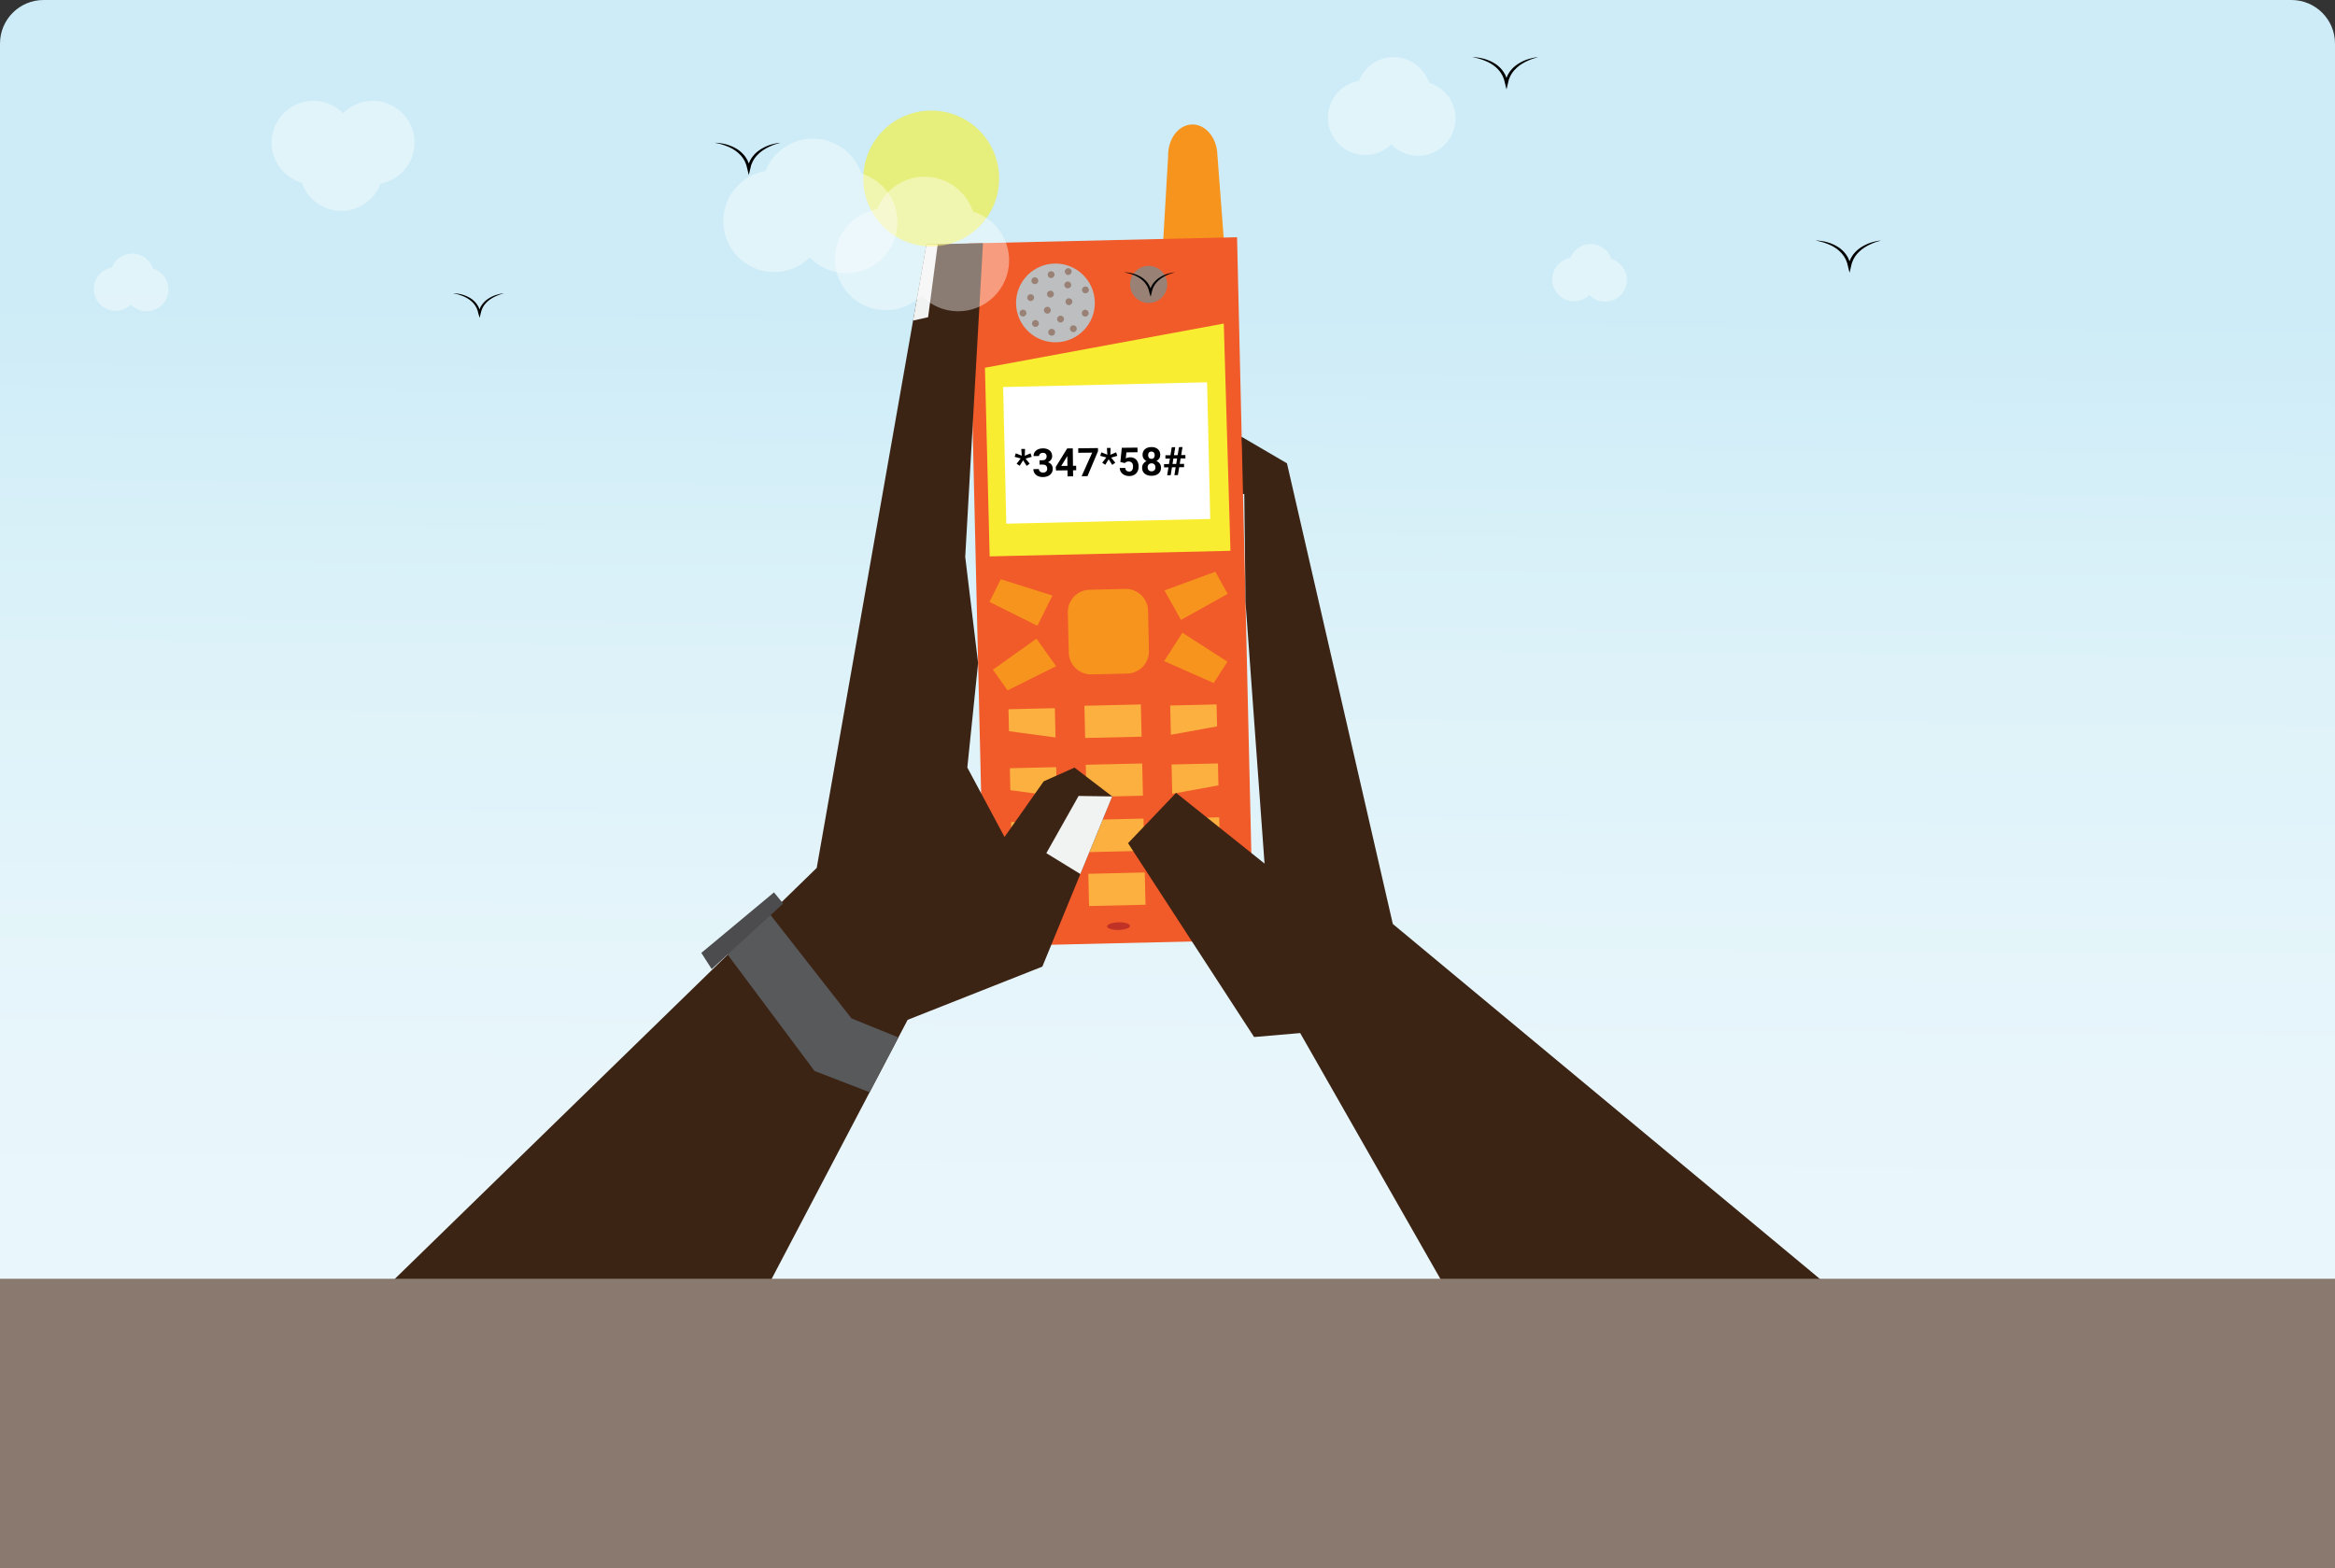 <svg width="536" height="360" viewBox="0 0 536 360" fill="none" xmlns="http://www.w3.org/2000/svg">
<rect x="0" y="0" width="536" height="360" fill="#333333" stroke="none"/>
<path d="M526 0H10C4.477 0 0 4.477 0 10V350C0 355.523 4.477 360 10 360H526C531.523 360 536 355.523 536 350V10C536 4.477 531.523 0 526 0Z" fill="url(#paint0_linear)"/>
<path d="M276.185 97.175L269.875 97.321L269.656 87.897L273.874 87.799L276.185 97.175Z" fill="#3C2415"/>
<path d="M288.25 113.347L279.462 113.551L279.158 100.424L285.032 100.288L288.25 113.347Z" fill="#3C2415"/>
<path d="M281.395 61.156C281.487 65.111 277.572 63.634 274.447 63.706C271.324 63.779 267.077 59.646 266.986 55.69L268.144 35.871C268.051 31.916 270.51 28.651 273.634 28.579C276.758 28.506 279.365 31.654 279.456 35.609L281.395 61.156Z" fill="#F7941D"/>
<path d="M283.965 54.46L222.288 55.891L226.033 217.243L287.709 215.811L283.965 54.46Z" fill="#F15A29"/>
<path d="M261.884 161.723L248.925 162.023L249.097 169.428L262.056 169.127L261.884 161.723Z" fill="#FBB040"/>
<path d="M262.193 175.273L249.235 175.573L249.407 182.977L262.365 182.677L262.193 175.273Z" fill="#FBB040"/>
<path d="M262.496 187.928L249.538 188.228L249.71 195.634L262.668 195.333L262.496 187.928Z" fill="#FBB040"/>
<path d="M262.784 200.301L249.825 200.602L249.997 208.007L262.955 207.707L262.784 200.301Z" fill="#FBB040"/>
<path d="M279.383 166.761L268.776 168.688L268.62 161.964L279.266 161.718L279.383 166.761Z" fill="#FBB040"/>
<path d="M278.603 156.807L267.224 151.78L271.427 145.257L281.757 151.914L278.603 156.807Z" fill="#F7941D"/>
<path d="M278.986 131.253L267.307 135.542L271.085 142.321L281.82 136.339L278.986 131.253Z" fill="#F7941D"/>
<path d="M231.294 158.489L242.429 152.94L237.926 146.618L227.917 153.748L231.294 158.489Z" fill="#F7941D"/>
<path d="M229.728 132.98L241.592 136.723L238.133 143.67L227.132 138.192L229.728 132.98Z" fill="#F7941D"/>
<path d="M279.697 180.304L269.089 182.232L268.934 175.509L279.58 175.262L279.697 180.304Z" fill="#FBB040"/>
<path d="M279.983 192.679L269.376 194.607L269.221 187.883L279.867 187.635L279.983 192.679Z" fill="#FBB040"/>
<path d="M280.27 205.054L269.664 206.981L269.508 200.258L280.153 200.012L280.27 205.054Z" fill="#FBB040"/>
<path d="M231.614 167.868L242.299 169.302L242.142 162.578L231.497 162.825L231.614 167.868Z" fill="#FBB040"/>
<path d="M231.928 181.412L242.612 182.846L242.456 176.122L231.81 176.369L231.928 181.412Z" fill="#FBB040"/>
<path d="M232.214 193.787L242.9 195.221L242.743 188.497L232.098 188.743L232.214 193.787Z" fill="#FBB040"/>
<path d="M282.449 126.451L227.175 127.733L226.095 84.424L280.919 74.28L282.449 126.451Z" fill="#F9ED32"/>
<path d="M232.501 206.162L243.186 207.594L243.03 200.873L232.385 201.118L232.501 206.162Z" fill="#FBB040"/>
<path d="M277.084 87.766L230.267 88.852L230.995 120.226L277.812 119.139L277.084 87.766Z" fill="white"/>
<path d="M251.314 69.334C251.43 74.326 247.477 78.467 242.486 78.582C237.495 78.698 233.355 74.745 233.239 69.753C233.124 64.763 237.076 60.622 242.067 60.507C247.058 60.391 251.199 64.344 251.314 69.334Z" fill="#BCBEC0"/>
<path d="M267.938 65.198C267.993 67.552 266.127 69.505 263.773 69.56C261.42 69.615 259.466 67.75 259.411 65.396C259.357 63.042 261.222 61.089 263.576 61.035C265.93 60.979 267.883 62.843 267.938 65.198Z" fill="#998176"/>
<path d="M263.748 149.405C263.813 152.23 261.576 154.572 258.751 154.637L250.567 154.827C247.741 154.893 245.398 152.656 245.333 149.831L245.119 140.623C245.054 137.798 247.29 135.455 250.116 135.389L258.301 135.199C261.125 135.134 263.469 137.371 263.534 140.196L263.748 149.405Z" fill="#F7941D"/>
<path d="M242.072 63.03C242.082 63.465 241.738 63.826 241.302 63.837C240.867 63.846 240.506 63.502 240.495 63.067C240.485 62.631 240.831 62.271 241.266 62.26C241.701 62.25 242.062 62.594 242.072 63.03Z" fill="#998176"/>
<path d="M238.337 64.431C238.347 64.866 238.002 65.227 237.568 65.238C237.132 65.248 236.772 64.903 236.761 64.467C236.751 64.032 237.095 63.672 237.531 63.661C237.966 63.651 238.327 63.996 238.337 64.431Z" fill="#998176"/>
<path d="M241.913 67.503C241.923 67.938 241.579 68.299 241.143 68.31C240.708 68.32 240.347 67.974 240.336 67.54C240.327 67.105 240.672 66.744 241.106 66.733C241.542 66.722 241.902 67.067 241.913 67.503Z" fill="#998176"/>
<path d="M237.375 68.309C237.385 68.744 237.041 69.106 236.605 69.115C236.17 69.126 235.809 68.781 235.799 68.346C235.789 67.91 236.134 67.549 236.569 67.539C237.005 67.529 237.366 67.874 237.375 68.309Z" fill="#998176"/>
<path d="M241.21 71.2C241.221 71.636 240.876 71.996 240.44 72.006C240.005 72.016 239.644 71.672 239.634 71.236C239.624 70.801 239.967 70.439 240.403 70.429C240.839 70.42 241.2 70.765 241.21 71.2Z" fill="#998176"/>
<path d="M238.476 74.242C238.487 74.677 238.142 75.038 237.707 75.049C237.271 75.059 236.91 74.714 236.9 74.279C236.89 73.844 237.235 73.483 237.67 73.473C238.106 73.462 238.467 73.807 238.476 74.242Z" fill="#998176"/>
<path d="M244.237 73.233C244.248 73.668 243.902 74.029 243.468 74.039C243.032 74.049 242.671 73.704 242.66 73.269C242.65 72.834 242.996 72.473 243.431 72.463C243.865 72.452 244.227 72.797 244.237 73.233Z" fill="#998176"/>
<path d="M246.159 69.244C246.169 69.68 245.825 70.04 245.389 70.051C244.954 70.061 244.593 69.716 244.583 69.281C244.573 68.846 244.918 68.484 245.353 68.475C245.789 68.464 246.15 68.809 246.159 69.244Z" fill="#998176"/>
<path d="M245.896 65.395C245.906 65.83 245.561 66.191 245.126 66.201C244.691 66.211 244.329 65.867 244.32 65.431C244.309 64.996 244.654 64.635 245.09 64.624C245.524 64.615 245.886 64.96 245.896 65.395Z" fill="#998176"/>
<path d="M249.952 66.528C249.963 66.963 249.619 67.324 249.182 67.334C248.748 67.345 248.386 67 248.376 66.564C248.365 66.129 248.711 65.768 249.146 65.758C249.581 65.748 249.942 66.093 249.952 66.528Z" fill="#998176"/>
<path d="M249.901 71.874C249.911 72.309 249.567 72.67 249.13 72.68C248.695 72.691 248.334 72.345 248.324 71.911C248.314 71.476 248.659 71.115 249.094 71.104C249.53 71.094 249.891 71.439 249.901 71.874Z" fill="#998176"/>
<path d="M247.18 75.442C247.19 75.878 246.846 76.239 246.41 76.249C245.974 76.259 245.613 75.914 245.603 75.479C245.593 75.044 245.938 74.683 246.373 74.673C246.809 74.662 247.169 75.007 247.18 75.442Z" fill="#998176"/>
<path d="M245.999 62.326C246.01 62.761 245.665 63.122 245.229 63.132C244.795 63.142 244.433 62.797 244.423 62.362C244.413 61.927 244.758 61.566 245.193 61.556C245.628 61.546 245.99 61.891 245.999 62.326Z" fill="#998176"/>
<path d="M235.617 71.856C235.627 72.291 235.283 72.652 234.847 72.662C234.412 72.672 234.051 72.328 234.041 71.892C234.031 71.457 234.375 71.096 234.811 71.086C235.246 71.075 235.607 71.42 235.617 71.856Z" fill="#998176"/>
<path d="M242.203 76.259C242.214 76.694 241.869 77.055 241.434 77.065C240.998 77.075 240.637 76.731 240.628 76.295C240.617 75.86 240.962 75.499 241.397 75.489C241.832 75.479 242.193 75.823 242.203 76.259Z" fill="#998176"/>
<path d="M259.384 212.558C259.395 213.041 258.228 213.46 256.777 213.495C255.326 213.527 254.14 213.162 254.128 212.678C254.117 212.195 255.285 211.777 256.736 211.743C258.188 211.709 259.373 212.074 259.384 212.558Z" fill="#C03126"/>
<path d="M234.305 105.253L232.916 104.877L233.167 104.076L234.545 104.611L234.438 103.073L235.303 103.063L235.233 104.634L236.562 104.076L236.832 104.88L235.426 105.289L236.365 106.45L235.67 106.957L234.853 105.679L234.073 106.931L233.367 106.464L234.305 105.253ZM238.631 105.67L239.31 105.662C239.634 105.658 239.872 105.575 240.026 105.411C240.18 105.248 240.255 105.032 240.252 104.765C240.249 104.506 240.169 104.306 240.011 104.163C239.857 104.021 239.644 103.952 239.374 103.955C239.13 103.958 238.927 104.028 238.764 104.165C238.601 104.299 238.52 104.473 238.523 104.688L237.249 104.703C237.245 104.368 237.331 104.067 237.507 103.8C237.686 103.531 237.936 103.319 238.258 103.165C238.583 103.012 238.94 102.933 239.331 102.928C240.01 102.92 240.544 103.077 240.933 103.399C241.322 103.717 241.519 104.162 241.526 104.732C241.53 105.026 241.443 105.298 241.267 105.547C241.09 105.796 240.857 105.988 240.568 106.124C240.931 106.249 241.202 106.439 241.381 106.696C241.564 106.953 241.657 107.257 241.661 107.61C241.668 108.18 241.464 108.64 241.051 108.988C240.641 109.337 240.093 109.515 239.408 109.524C238.768 109.531 238.241 109.368 237.828 109.035C237.419 108.702 237.211 108.257 237.204 107.702L238.478 107.687C238.481 107.928 238.573 108.124 238.754 108.274C238.938 108.425 239.163 108.499 239.427 108.496C239.73 108.492 239.966 108.41 240.134 108.25C240.306 108.086 240.39 107.872 240.387 107.607C240.379 106.966 240.023 106.65 239.317 106.658L238.643 106.666L238.631 105.67ZM246.305 106.938L247.033 106.93L247.045 107.957L246.317 107.966L246.333 109.354L245.059 109.369L245.043 107.98L242.411 108.011L242.344 107.209L244.971 102.95L246.258 102.935L246.305 106.938ZM243.611 106.97L245.031 106.953L245.005 104.687L244.922 104.834L243.611 106.97ZM252.047 103.582L249.631 109.316L248.287 109.331L250.71 103.915L247.518 103.952L247.506 102.92L252.038 102.867L252.047 103.582ZM253.951 105.023L252.562 104.647L252.813 103.846L254.19 104.381L254.084 102.844L254.948 102.833L254.878 104.404L256.208 103.846L256.477 104.65L255.071 105.059L256.011 106.221L255.316 106.727L254.498 105.449L253.719 106.702L253.012 106.234L253.951 105.023ZM257.177 106.07L257.51 102.803L261.107 102.761L261.12 103.824L258.567 103.854L258.424 105.236C258.725 105.07 259.046 104.986 259.387 104.982C259.998 104.975 260.48 105.159 260.831 105.534C261.182 105.909 261.362 106.437 261.37 107.119C261.375 107.534 261.291 107.906 261.118 108.238C260.949 108.566 260.702 108.823 260.378 109.009C260.054 109.192 259.67 109.286 259.226 109.292C258.838 109.296 258.477 109.222 258.143 109.071C257.809 108.916 257.543 108.697 257.346 108.414C257.152 108.131 257.046 107.808 257.03 107.443L258.291 107.429C258.321 107.696 258.416 107.903 258.576 108.051C258.74 108.196 258.951 108.267 259.209 108.264C259.497 108.261 259.718 108.156 259.872 107.948C260.025 107.738 260.099 107.443 260.095 107.064C260.091 106.699 259.998 106.421 259.816 106.229C259.635 106.037 259.379 105.943 259.05 105.947C258.747 105.95 258.503 106.033 258.317 106.194L258.194 106.31L257.177 106.07ZM266.338 104.407C266.342 104.718 266.267 104.995 266.114 105.238C265.961 105.481 265.749 105.676 265.477 105.823C265.791 105.969 266.04 106.174 266.225 106.436C266.411 106.696 266.505 107.003 266.51 107.359C266.516 107.929 266.328 108.382 265.943 108.719C265.559 109.053 265.034 109.224 264.366 109.231C263.699 109.239 263.168 109.079 262.773 108.752C262.379 108.424 262.178 107.977 262.171 107.41C262.167 107.054 262.255 106.743 262.434 106.476C262.613 106.21 262.856 106.001 263.163 105.85C262.888 105.709 262.671 105.519 262.512 105.28C262.357 105.041 262.277 104.766 262.273 104.454C262.267 103.907 262.444 103.47 262.805 103.143C263.165 102.812 263.659 102.643 264.285 102.636C264.908 102.629 265.404 102.785 265.772 103.104C266.143 103.42 266.332 103.854 266.338 104.407ZM265.23 107.281C265.227 107.002 265.143 106.78 264.98 106.614C264.816 106.448 264.598 106.367 264.324 106.37C264.054 106.373 263.839 106.46 263.679 106.629C263.519 106.796 263.441 107.02 263.444 107.302C263.448 107.575 263.53 107.795 263.69 107.961C263.851 108.126 264.072 108.208 264.354 108.204C264.631 108.201 264.846 108.118 265 107.954C265.157 107.791 265.233 107.566 265.23 107.281ZM265.065 104.483C265.062 104.233 264.994 104.034 264.859 103.886C264.725 103.735 264.538 103.66 264.297 103.663C264.059 103.666 263.875 103.742 263.744 103.89C263.613 104.039 263.55 104.242 263.553 104.501C263.556 104.757 263.624 104.962 263.758 105.116C263.892 105.27 264.08 105.346 264.321 105.343C264.562 105.34 264.746 105.26 264.874 105.103C265.004 104.945 265.068 104.739 265.065 104.483ZM269.877 107.271L269.026 107.281L268.73 109.092L267.923 109.102L268.22 107.29L267.219 107.302L267.21 106.544L268.343 106.53L268.549 105.276L267.526 105.288L267.517 104.521L268.676 104.507L268.977 102.669L269.779 102.66L269.479 104.498L270.334 104.488L270.635 102.65L271.441 102.64L271.141 104.478L272.107 104.467L272.115 105.234L271.013 105.247L270.808 106.502L271.795 106.49L271.804 107.248L270.684 107.262L270.388 109.073L269.581 109.082L269.877 107.271ZM269.15 106.521L270.001 106.511L270.206 105.256L269.351 105.266L269.15 106.521Z" fill="black"/>
<path d="M285.032 100.288L295.423 106.367L319.721 212.117L438.883 311.169L407.796 346.93L361.656 348L298.456 237.168L287.878 238.078L258.943 193.575L269.969 182.025L290.276 198.253L285.912 138.244L285.6 111.245L285.032 100.288Z" fill="#3C2415"/>
<path d="M225.646 55.819L212.671 56.12L187.476 199.255L65.117 318.451L108.216 348L149.354 346.527L208.349 234.132L239.275 221.91L255.31 182.844L246.652 176.222L239.585 179.373L230.587 192.143L222.05 176.206L224.524 152.202L221.567 127.863L225.646 55.819Z" fill="#3C2415"/>
<path d="M247.998 200.659L240.187 195.867L247.596 182.73L255.311 182.844L247.998 200.659Z" fill="#F1F2F2"/>
<path d="M176.61 209.722L195.458 233.805L206.228 238.172L199.625 250.753L186.984 245.873L166.94 219.037L176.61 209.722Z" fill="#58595B"/>
<path d="M160.991 218.762L177.669 204.872L179.781 207.44L163.368 222.477L160.991 218.762Z" fill="#4C4B4D"/>
<path d="M215.256 56.06L213.05 72.818L209.595 73.597L212.671 56.12L215.256 56.06Z" fill="#F1F2F2"/>
<path opacity="0.5" d="M213.761 56.574C222.373 56.574 229.355 49.593 229.355 40.981C229.355 32.369 222.373 25.387 213.761 25.387C205.149 25.387 198.168 32.369 198.168 40.981C198.168 49.593 205.149 56.574 213.761 56.574Z" fill="#FFF200"/>
<path opacity="0.4" d="M95.163 32.739C95.163 37.429 91.798 41.336 87.351 42.17C85.991 45.818 82.477 48.411 78.359 48.411C74.163 48.411 70.597 45.719 69.297 41.966C65.281 40.818 62.342 37.123 62.342 32.739C62.342 27.438 66.64 23.14 71.941 23.14C74.605 23.14 77.015 24.226 78.755 25.981C80.491 24.226 82.9 23.14 85.564 23.14C90.865 23.14 95.163 27.438 95.163 32.739Z" fill="white"/>
<path opacity="0.4" d="M166.035 50.597C166.121 44.886 170.291 40.19 175.723 39.255C177.445 34.838 181.773 31.743 186.789 31.819C191.899 31.897 196.192 35.241 197.707 39.835C202.577 41.307 206.088 45.861 206.007 51.201C205.91 57.657 200.597 62.813 194.14 62.715C190.895 62.666 187.98 61.3 185.894 59.131C183.747 61.237 180.793 62.514 177.548 62.465C171.093 62.367 165.937 57.054 166.035 50.597Z" fill="white"/>
<path opacity="0.4" d="M191.67 59.343C191.756 53.632 195.927 48.936 201.358 48.002C203.081 43.584 207.409 40.489 212.425 40.566C217.535 40.643 221.828 43.987 223.343 48.581C228.213 50.053 231.723 54.608 231.643 59.947C231.546 66.403 226.232 71.559 219.776 71.462C216.531 71.412 213.616 70.046 211.53 67.877C209.383 69.983 206.429 71.26 203.184 71.211C196.728 71.114 191.572 65.801 191.67 59.343Z" fill="white"/>
<path opacity="0.4" d="M304.819 26.891C304.883 22.703 307.941 19.261 311.922 18.575C313.185 15.337 316.357 13.068 320.035 13.123C323.781 13.18 326.929 15.632 328.039 19C331.609 20.079 334.184 23.418 334.125 27.333C334.053 32.066 330.158 35.846 325.425 35.775C323.046 35.739 320.909 34.737 319.379 33.147C317.806 34.691 315.64 35.627 313.261 35.591C308.528 35.52 304.748 31.625 304.819 26.891Z" fill="white"/>
<path opacity="0.4" d="M21.54 66.267C21.577 63.819 23.365 61.806 25.693 61.406C26.432 59.512 28.287 58.185 30.437 58.218C32.627 58.251 34.468 59.685 35.117 61.654C37.205 62.285 38.71 64.237 38.675 66.527C38.633 69.294 36.356 71.504 33.589 71.463C32.198 71.442 30.948 70.856 30.054 69.926C29.134 70.829 27.867 71.377 26.476 71.355C23.709 71.313 21.499 69.035 21.54 66.267Z" fill="white"/>
<path opacity="0.4" d="M356.319 64.064C356.355 61.615 358.143 59.602 360.471 59.202C361.21 57.308 363.065 55.981 365.215 56.014C367.405 56.047 369.247 57.481 369.895 59.45C371.983 60.081 373.489 62.033 373.454 64.323C373.412 67.09 371.135 69.3 368.367 69.259C366.976 69.237 365.726 68.652 364.831 67.722C363.911 68.625 362.645 69.173 361.254 69.151C358.486 69.109 356.277 66.832 356.319 64.064Z" fill="white"/>
<path d="M164.044 32.776C164.49 32.77 164.937 32.807 165.379 32.875C165.823 32.937 166.265 33.026 166.701 33.142C166.919 33.197 167.133 33.271 167.345 33.348C167.561 33.419 167.773 33.499 167.979 33.596C168.186 33.689 168.399 33.77 168.596 33.887C168.794 34 169.002 34.099 169.193 34.225L169.762 34.617C169.943 34.759 170.109 34.923 170.282 35.076C170.463 35.223 170.605 35.408 170.757 35.584C170.906 35.763 171.069 35.932 171.183 36.137L171.549 36.735L171.823 37.379C171.926 37.591 171.99 37.815 172.041 38.042L172.208 38.72L171.554 38.721L171.714 38.079L171.795 37.759L171.921 37.453C172.008 37.251 172.083 37.043 172.182 36.846L172.525 36.281C172.629 36.085 172.79 35.931 172.922 35.756C173.059 35.584 173.198 35.415 173.362 35.27C173.522 35.123 173.669 34.959 173.843 34.829L174.364 34.44C174.543 34.319 174.731 34.213 174.913 34.099C175.093 33.98 175.29 33.895 175.48 33.795C175.861 33.601 176.256 33.437 176.659 33.301C177.061 33.165 177.471 33.052 177.884 32.964C178.295 32.869 178.714 32.804 179.133 32.775C178.318 32.977 177.526 33.245 176.775 33.596C176.399 33.767 176.026 33.944 175.676 34.159C175.501 34.267 175.319 34.361 175.157 34.486C174.991 34.606 174.821 34.718 174.661 34.844C174.349 35.105 174.047 35.372 173.777 35.671C173.63 35.809 173.509 35.968 173.391 36.129C173.277 36.293 173.134 36.437 173.049 36.618L172.753 37.135C172.667 37.313 172.603 37.502 172.526 37.685L172.415 37.961L172.347 38.251L172.208 38.831L171.887 40.178L171.554 38.832L171.402 38.217C171.359 38.009 171.305 37.805 171.213 37.615L170.974 37.03L170.651 36.488C170.557 36.297 170.413 36.141 170.284 35.974C170.152 35.809 170.03 35.635 169.868 35.495C169.713 35.35 169.568 35.193 169.406 35.055L168.903 34.656C168.732 34.526 168.543 34.42 168.363 34.3C168.186 34.175 167.988 34.085 167.797 33.982C167.607 33.876 167.409 33.785 167.207 33.702C167.008 33.614 166.807 33.527 166.599 33.459C165.781 33.141 164.922 32.919 164.044 32.776Z" fill="black"/>
<path d="M337.973 13.123C338.418 13.117 338.866 13.154 339.308 13.222C339.752 13.283 340.193 13.373 340.629 13.489C340.848 13.544 341.061 13.618 341.275 13.695C341.489 13.765 341.702 13.846 341.907 13.943C342.115 14.036 342.328 14.117 342.525 14.234C342.723 14.347 342.931 14.445 343.122 14.571L343.691 14.963C343.871 15.106 344.037 15.269 344.211 15.423C344.391 15.569 344.533 15.755 344.686 15.931C344.835 16.11 344.999 16.279 345.112 16.484L345.478 17.082L345.753 17.726C345.855 17.938 345.919 18.161 345.969 18.389L346.137 19.067L345.483 19.067L345.643 18.426L345.723 18.106L345.849 17.8C345.936 17.597 346.011 17.389 346.111 17.193L346.454 16.627C346.558 16.432 346.719 16.277 346.851 16.103C346.987 15.931 347.127 15.761 347.291 15.617C347.451 15.469 347.598 15.306 347.773 15.175L348.293 14.787C348.472 14.665 348.659 14.559 348.841 14.445C349.021 14.327 349.219 14.241 349.409 14.142C349.789 13.947 350.185 13.783 350.588 13.647C350.991 13.511 351.4 13.399 351.813 13.311C352.225 13.216 352.643 13.151 353.063 13.122C352.247 13.324 351.455 13.592 350.705 13.943C350.329 14.113 349.955 14.291 349.605 14.506C349.431 14.614 349.249 14.707 349.086 14.833C348.921 14.953 348.75 15.065 348.591 15.191C348.279 15.451 347.977 15.719 347.707 16.017C347.56 16.155 347.439 16.315 347.321 16.476C347.207 16.64 347.064 16.783 346.978 16.965L346.683 17.482C346.597 17.66 346.533 17.849 346.456 18.031L346.345 18.307L346.277 18.598L346.138 19.177L345.817 20.525L345.485 19.179L345.332 18.563C345.289 18.355 345.235 18.151 345.143 17.961L344.904 17.377L344.581 16.835C344.487 16.644 344.343 16.488 344.214 16.321C344.082 16.155 343.96 15.981 343.798 15.842C343.644 15.697 343.498 15.54 343.336 15.402L342.833 15.003C342.662 14.873 342.473 14.767 342.293 14.647C342.116 14.522 341.918 14.432 341.727 14.329C341.537 14.223 341.339 14.131 341.137 14.049C340.937 13.961 340.737 13.874 340.529 13.806C339.709 13.487 338.85 13.266 337.973 13.123Z" fill="black"/>
<path d="M416.721 55.218C417.166 55.212 417.614 55.249 418.056 55.317C418.5 55.378 418.941 55.468 419.377 55.584C419.596 55.639 419.809 55.713 420.023 55.789C420.237 55.86 420.45 55.941 420.655 56.038C420.863 56.131 421.076 56.212 421.273 56.329C421.471 56.441 421.679 56.54 421.87 56.666L422.439 57.058C422.619 57.201 422.785 57.364 422.959 57.517C423.139 57.664 423.281 57.849 423.434 58.026C423.583 58.205 423.747 58.373 423.86 58.579L424.226 59.177L424.501 59.821C424.603 60.033 424.667 60.256 424.717 60.483L424.885 61.161L424.231 61.162L424.391 60.521L424.471 60.201L424.597 59.895C424.684 59.692 424.759 59.484 424.859 59.288L425.202 58.722C425.306 58.527 425.467 58.372 425.599 58.197C425.735 58.026 425.875 57.856 426.039 57.712C426.199 57.564 426.346 57.401 426.521 57.27L427.041 56.882C427.22 56.76 427.407 56.654 427.589 56.54C427.769 56.422 427.967 56.336 428.157 56.237C428.537 56.042 428.933 55.878 429.336 55.742C429.739 55.606 430.148 55.493 430.561 55.406C430.973 55.311 431.391 55.245 431.811 55.217C430.995 55.419 430.203 55.687 429.453 56.038C429.077 56.208 428.703 56.386 428.353 56.601C428.179 56.709 427.997 56.802 427.834 56.928C427.669 57.047 427.498 57.16 427.339 57.285C427.027 57.546 426.725 57.813 426.455 58.112C426.308 58.25 426.187 58.41 426.069 58.571C425.955 58.735 425.812 58.878 425.726 59.059L425.431 59.577C425.345 59.755 425.281 59.944 425.204 60.126L425.093 60.402L425.025 60.693L424.886 61.272L424.565 62.62L424.233 61.273L424.08 60.658C424.037 60.45 423.983 60.246 423.891 60.056L423.652 59.471L423.329 58.929C423.235 58.739 423.091 58.583 422.962 58.416C422.83 58.25 422.708 58.076 422.546 57.937C422.392 57.791 422.246 57.635 422.084 57.497L421.581 57.097C421.41 56.968 421.221 56.861 421.041 56.742C420.864 56.617 420.666 56.527 420.475 56.423C420.285 56.318 420.087 56.226 419.885 56.144C419.685 56.056 419.485 55.969 419.277 55.901C418.457 55.582 417.598 55.361 416.721 55.218Z" fill="black"/>
<path d="M104 67.337C104.346 67.332 104.692 67.361 105.035 67.414C105.379 67.461 105.721 67.531 106.059 67.621C106.394 67.717 106.729 67.827 107.049 67.972C107.375 68.104 107.685 68.279 107.99 68.459L108.431 68.763C108.571 68.873 108.699 69 108.833 69.119C108.973 69.233 109.083 69.376 109.201 69.513C109.317 69.651 109.443 69.782 109.531 69.941L109.815 70.405L110.028 70.904C110.185 71.233 110.229 71.596 110.326 71.943L109.819 71.943L109.943 71.446C109.977 71.279 110.03 71.117 110.103 70.961C110.171 70.804 110.229 70.642 110.306 70.49L110.571 70.052C110.652 69.901 110.777 69.781 110.879 69.646C110.985 69.513 111.092 69.382 111.22 69.27C111.453 69.023 111.725 68.824 111.997 68.627C112.278 68.447 112.561 68.269 112.861 68.128C113.156 67.977 113.463 67.85 113.774 67.745C114.086 67.639 114.403 67.553 114.723 67.484C115.042 67.411 115.366 67.359 115.691 67.338C115.06 67.494 114.446 67.702 113.865 67.974C113.573 68.106 113.284 68.244 113.013 68.41C112.735 68.565 112.479 68.753 112.227 68.941C111.985 69.143 111.751 69.35 111.541 69.581C111.427 69.687 111.333 69.811 111.243 69.936C111.155 70.063 111.043 70.174 110.977 70.315L110.749 70.715C110.682 70.853 110.633 71 110.573 71.141C110.507 71.281 110.462 71.427 110.434 71.58L110.327 72.029L110.107 72.949L109.819 72.03C109.722 71.718 109.697 71.381 109.555 71.086L109.37 70.633L109.119 70.213C109.047 70.066 108.935 69.945 108.835 69.815C108.733 69.687 108.639 69.552 108.513 69.444C108.286 69.205 108.029 68.997 107.765 68.794C107.491 68.606 107.212 68.419 106.909 68.272C106.613 68.111 106.299 67.983 105.98 67.867C105.347 67.619 104.681 67.448 104 67.337Z" fill="black"/>
<path d="M258.031 62.515C258.377 62.511 258.723 62.539 259.065 62.593C259.409 62.64 259.751 62.709 260.089 62.799C260.425 62.895 260.759 63.005 261.079 63.151C261.406 63.283 261.715 63.457 262.021 63.637L262.461 63.941C262.601 64.052 262.729 64.179 262.864 64.297C263.004 64.411 263.114 64.555 263.232 64.691C263.347 64.83 263.474 64.961 263.562 65.12L263.846 65.583L264.059 66.083C264.215 66.411 264.259 66.775 264.357 67.121L263.85 67.122L263.974 66.625C264.008 66.457 264.061 66.295 264.134 66.139C264.202 65.983 264.26 65.821 264.337 65.669L264.602 65.231C264.683 65.079 264.807 64.959 264.909 64.825C265.015 64.691 265.123 64.561 265.251 64.449C265.484 64.202 265.756 64.003 266.027 63.806C266.309 63.626 266.591 63.448 266.892 63.307C267.187 63.156 267.493 63.029 267.805 62.923C268.117 62.818 268.434 62.731 268.754 62.663C269.073 62.589 269.397 62.538 269.722 62.517C269.091 62.673 268.477 62.881 267.895 63.153C267.604 63.285 267.315 63.423 267.043 63.589C266.765 63.743 266.51 63.932 266.257 64.119C266.015 64.321 265.781 64.529 265.572 64.759C265.458 64.866 265.364 64.99 265.273 65.115C265.185 65.241 265.074 65.353 265.008 65.493L264.779 65.894C264.713 66.032 264.663 66.179 264.603 66.32C264.538 66.459 264.493 66.606 264.465 66.759L264.357 67.207L264.137 68.127L263.85 67.209C263.753 66.897 263.728 66.56 263.586 66.265L263.401 65.811L263.15 65.392C263.077 65.245 262.965 65.123 262.866 64.994C262.764 64.866 262.669 64.731 262.544 64.623C262.317 64.383 262.06 64.176 261.796 63.973C261.522 63.785 261.243 63.597 260.939 63.451C260.644 63.29 260.329 63.161 260.011 63.046C259.377 62.798 258.711 62.627 258.031 62.515Z" fill="black"/>
<path d="M536 293.574H0V360H536V293.574Z" fill="#89796E"/>
<defs>
<linearGradient id="paint0_linear" x1="271.115" y1="-2.045" x2="268.304" y2="362.071" gradientUnits="userSpaceOnUse">
<stop offset="0.19" stop-color="#CDECF7"/>
<stop offset="0.422" stop-color="#DDF2F9"/>
<stop offset="0.686" stop-color="#E8F6FB"/>
<stop offset="1" stop-color="#EBF7FB"/>
</linearGradient>
</defs>
</svg>
